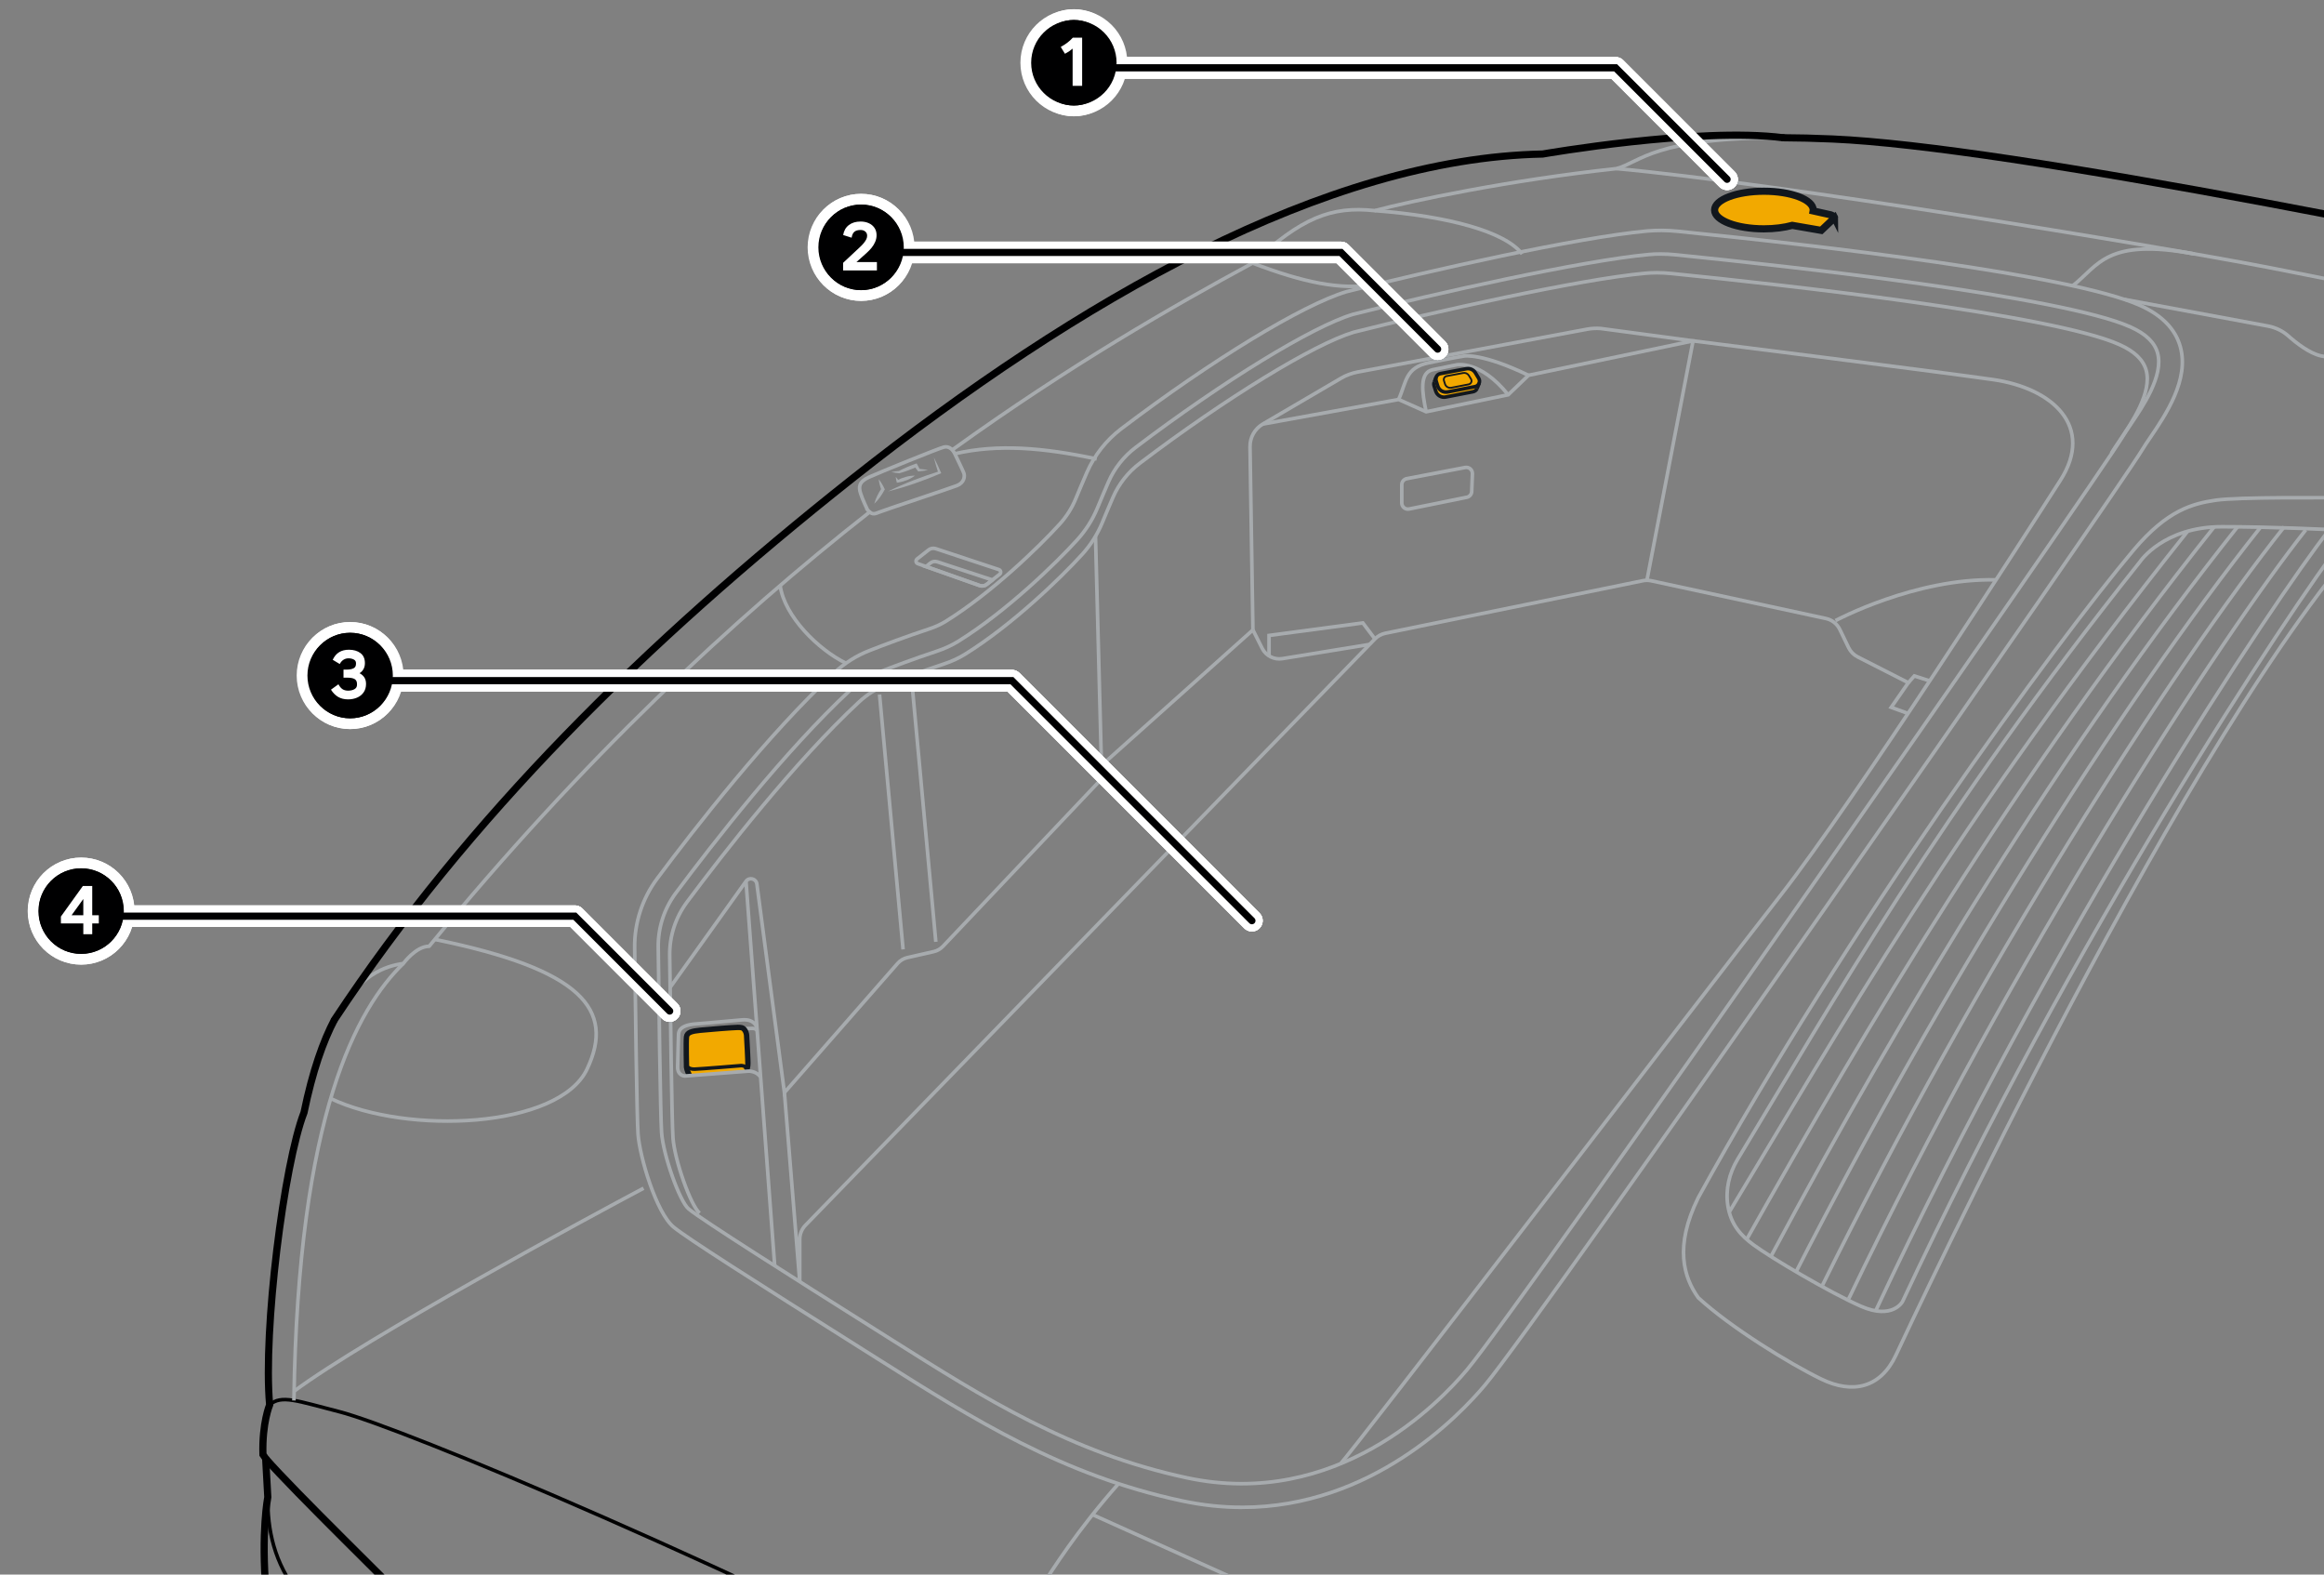 <?xml version="1.0" encoding="UTF-8"?><svg xmlns="http://www.w3.org/2000/svg" width="324.248" height="219.65" viewBox="0 0 324.248 219.65"><rect x="0" y="0" width="324.248" height="219.65" fill="#808080" stroke="none"/><g id="uuid-16a1b53a-bc6f-43a8-97e4-d5977621ae20"><path d="m103.76,143.525c1.013-.069,1.696-.189,1.881.274" style="fill:none; stroke:#a7abae; stroke-miterlimit:10; stroke-width:.5px;"/><path d="m46.661,142.255c-1.575,2.995-3.052,7.151-4.244,12.938-2.799,7.197-5.731,30.386-4.798,40.781,0,0-1.066,2.532-.933,6.93l.379.555.299,5.386s-.958,4.908-.239,13.226c.718,8.319,4.548,24.657,5.207,27.171" style="fill:none; stroke:#000001; stroke-miterlimit:10;"/><path d="m121.34,71.424c-18.976,14.878-40.011,34.458-61.463,60.58-1.866,0-3.598,2.399-3.598,2.399-2.45.363-6.258,1.467-9.617,7.852" style="fill:none; stroke:#a7abae; stroke-linecap:round; stroke-linejoin:round; stroke-width:.5px;"/><path d="m248.809,19.218c-18.074-.069-19.902,3.403-23.275,4.303-14.927,1.599-28.787,4.531-33.718,5.864-6.131-.666-10.262,1.042-17.059,7.318-11.169,6.046-25.506,14.258-41.802,25.991" style="fill:none; stroke:#a7abae; stroke-linecap:round; stroke-linejoin:round; stroke-width:.5px;"/><path d="m403.459,46.176c-59.712-12.927-123.283-25.722-147.805-26.788-2.511-.109-4.783-.163-6.845-.171" style="fill:none; stroke:#000001; stroke-linecap:round; stroke-linejoin:round;"/><path d="m37.065,203.461c3.95,4.548,18.074,18.254,21.426,21.785s2.573,8.498-.598,10.593" style="fill:none; stroke:#000001; stroke-miterlimit:10;"/><path d="m37.365,208.847c-.06,4.489.838,9.157,4.369,13.586s6.404,7.9,7.601,8.977,3.112,2.873,6.224,1.377,4.987-2.404,4.259-5.691" style="fill:none; stroke:#000001; stroke-miterlimit:10; stroke-width:.5px;"/><path d="m37.62,195.975c1.632-1.449,3.829-.555,9.727.957,8.532,2.188,54.583,21.221,105.994,47.801" style="fill:none; stroke:#000001; stroke-miterlimit:10; stroke-width:.5px;"/><path d="m56.278,134.403c-6.416,6.196-14.716,21.001-15.269,60.962" style="fill:none; stroke:#a7abae; stroke-miterlimit:10; stroke-width:.5px;"/><path d="m41.008,194.088c10.167-7.548,41.56-24.502,48.78-28.331" style="fill:none; stroke:#a7abae; stroke-miterlimit:10; stroke-width:.5px;"/><path d="m60.665,131.047c20.481,4.192,25.185,9.771,21.247,18.084s-25.171,9.205-35.775,4.11" style="fill:none; stroke:#a7abae; stroke-miterlimit:10; stroke-width:.5px;"/><path d="m118.035,92.518c-3.828-1.86-8.608-6.543-9.185-10.844" style="fill:none; stroke:#a7abae; stroke-miterlimit:10; stroke-width:.5px;"/><path d="m153.012,64.029c-7.47-1.594-13.794-2.11-19.763-.74" style="fill:none; stroke:#a7abae; stroke-miterlimit:10; stroke-width:.5px;"/><path d="m173.286,210.27c-2.665,0-5.456-.278-8.366-.899-16.75-3.582-29.157-11.418-42.292-19.713l-2.214-1.397c-15.32-9.652-24.555-15.541-26.422-17.078-2.439-2.008-4.745-9.822-4.97-12.966-.163-2.286-.366-17.287-.473-26.025-.042-3.441,1.07-6.858,3.133-9.621h0c5.241-7.023,15.429-20.1,24.762-28.764,1.421-1.318,3.049-2.342,4.838-3.045,2.002-.784,5.077-1.945,8.367-3.031.858-.284,1.633-.639,2.304-1.056,6.468-4.022,13.033-10.417,15.892-13.561.951-1.045,1.703-2.229,2.236-3.519.424-1.024.979-2.348,1.562-3.685,1.047-2.404,2.71-4.515,4.809-6.106,12.646-9.591,25.272-17.273,31.419-19.117,11.608-2.927,32.259-7.575,41.865-8.457,1.41-.127,2.824-.117,4.325.032,20.014,2.019,55.015,6.048,64.564,10.36,3.008,1.359,4.88,3.28,5.566,5.713,1.304,4.621-2.028,9.526-4.233,12.773-.414.608-.776,1.14-1.033,1.573-3.337,5.62-83.952,121.226-91.709,130.496-3.663,4.375-15.883,17.093-33.931,17.094Z" style="fill:none; stroke:#a7abae; stroke-miterlimit:10; stroke-width:.5px;"/><path d="m231.7,35.429c-.562,0-1.114.024-1.664.076-9.418.865-29.854,5.467-41.291,8.351-5.645,1.696-18.137,9.339-30.307,18.568-1.651,1.252-2.958,2.91-3.781,4.798-.573,1.317-1.12,2.62-1.537,3.629-.678,1.642-1.636,3.148-2.842,4.475-2.973,3.27-9.814,9.93-16.588,14.142-.892.555-1.906,1.022-3.011,1.386-3.219,1.063-6.234,2.202-8.196,2.971-1.404.551-2.684,1.357-3.802,2.393-9.141,8.487-19.188,21.387-24.362,28.322h0c-1.656,2.218-2.515,4.851-2.48,7.612.085,7.007.302,23.547.465,25.832.224,3.148,2.52,9.624,3.779,10.661,1.911,1.574,14.466,9.515,26.084,16.834l2.216,1.399c12.881,8.133,25.047,15.817,41.225,19.276,20.818,4.448,35.18-10.424,39.084-15.09,7.731-9.236,88.078-124.46,91.404-130.063.285-.479.685-1.069,1.141-1.742,1.749-2.575,4.676-6.885,3.788-10.031-.415-1.474-1.643-2.653-3.755-3.607-9.463-4.275-47.588-8.478-63.539-10.085-.698-.071-1.371-.105-2.031-.105Z" style="fill:none; stroke:#a7abae; stroke-miterlimit:10; stroke-width:.5px;"/><path d="m294.577,63.228c.281-.472.674-1.053,1.124-1.716,1.722-2.536,4.604-6.779,3.73-9.878-.409-1.451-1.618-2.613-3.697-3.552-9.319-4.21-46.862-8.348-62.569-9.931-.687-.07-1.35-.104-2-.104-.553,0-1.097.024-1.639.075-9.275.852-29.398,5.384-40.661,8.223-5.558,1.67-17.86,9.196-29.845,18.285-1.626,1.232-2.913,2.866-3.724,4.725-.564,1.297-1.103,2.58-1.513,3.573-.668,1.617-1.611,3.1-2.799,4.407-2.928,3.22-9.664,9.778-16.335,13.926-.878.547-1.876,1.006-2.965,1.365-3.17,1.046-6.139,2.169-8.071,2.925-1.383.543-2.643,1.336-3.744,2.356-9.001,8.357-18.895,21.061-23.99,27.89h0c-1.631,2.184-2.476,4.777-2.442,7.496.084,6.9.297,23.188.458,25.438.22,3.1,2.481,9.477,3.721,10.498" style="fill:none; stroke:#a7abae; stroke-miterlimit:10; stroke-width:.5px;"/><path d="m236.218,47.551s33.471,4.204,41.839,5.399,14.195,6.575,9.414,14.046-28.839,44.859-39,57.843c-10.161,12.984-60.877,79.119-61.463,79.357" style="fill:none; stroke:#a7abae; stroke-miterlimit:10; stroke-width:.5px;"/><path d="m256.092,86.57s11.182-5.977,22.401-5.678" style="fill:none; stroke:#a7abae; stroke-miterlimit:10; stroke-width:.5px;"/><path d="m229.793,80.892l6.425-33.342-12.894-1.725c-.639-.049-1.282-.014-1.913.103l-31.963,5.964c-.835.156-1.637.455-2.37.884l-10.888,6.378c-1.125.659-1.808,1.873-1.787,3.177l.406,25.54" style="fill:none; stroke:#a7abae; stroke-miterlimit:10; stroke-width:.5px;"/><polyline points="176.191 59.156 195.136 55.726 198.979 57.441 210.425 55.072 213.258 52.354 236.218 47.551" style="fill:none; stroke:#a7abae; stroke-miterlimit:10; stroke-width:.5px;"/><path d="m195.136,55.726c1.107-2.448.913-4.441,4.218-5.122s4.946-.944,4.946-.944c0,0,2.542-.417,8.957,2.694" style="fill:none; stroke:#a7abae; stroke-miterlimit:10; stroke-width:.5px;"/><path d="m198.979,57.441c-.597-2.802-.937-5.476.91-5.865s3.354-.681,3.354-.681c0,0,3.279-.69,7.181,4.176" style="fill:none; stroke:#a7abae; stroke-miterlimit:10; stroke-width:.5px;"/><path d="m196.273,66.771l8.146-1.557c.54-.103,1.036.323,1.014.873l-.097,2.476c-.015.393-.298.726-.684.804l-8.049,1.637c-.529.108-1.025-.297-1.025-.837v-2.555c0-.41.291-.762.694-.839Z" style="fill:none; stroke:#a7abae; stroke-miterlimit:10; stroke-width:.5px;"/><line x1="174.81" y1="87.873" x2="153.728" y2="106.734" style="fill:none; stroke:#a7abae; stroke-miterlimit:10; stroke-width:.5px;"/><path d="m174.81,87.873l1.292,2.571c.526,1.047,1.674,1.628,2.83,1.432l12.164-1.982" style="fill:none; stroke:#a7abae; stroke-miterlimit:10; stroke-width:.5px;"/><polyline points="191.834 89.134 190.145 86.897 177.057 88.644 177.057 91.491" style="fill:none; stroke:#a7abae; stroke-miterlimit:10; stroke-width:.5px;"/><line x1="122.715" y1="96.886" x2="125.998" y2="132.439" style="fill:none; stroke:#a7abae; stroke-miterlimit:10; stroke-width:.5px;"/><line x1="127.285" y1="95.831" x2="130.568" y2="131.384" style="fill:none; stroke:#a7abae; stroke-miterlimit:10; stroke-width:.5px;"/><path d="m93.492,137.748l10.592-14.811c.444-.62,1.417-.377,1.517.379l3.842,29.1,15.793-18.02c.359-.409.838-.694,1.368-.815l3.659-.829c.497-.113.95-.371,1.301-.741l22.163-23.39-.88-33.82" style="fill:none; stroke:#a7abae; stroke-miterlimit:10; stroke-width:.5px;"/><path d="m109.444,152.415l2.138,26.376v-5.911c0-.73.285-1.431.793-1.955l79.459-81.792c.393-.405.899-.681,1.452-.794l35.931-7.33c.381-.078.773-.075,1.153.007l24.386,5.265c.844.182,1.557.743,1.933,1.52l1.234,2.551c.267.551.706,1,1.252,1.278l7.079,3.606-2.391,3.437,2.391.869" style="fill:none; stroke:#a7abae; stroke-miterlimit:10; stroke-width:.5px;"/><line x1="104.084" y1="122.937" x2="108.087" y2="176.57" style="fill:none; stroke:#a7abae; stroke-miterlimit:10; stroke-width:.5px;"/><path d="m103.991,149.364c.323-.199.307-.581.349-.79.056-.278-.167-4.029-.167-4.029,0,0,.019-.431-.25-.827s-.5-.396-1.028-.396-4.084.278-5.196.396-1.834.271-1.917.91,0,4.251,0,4.251c0,0,.049.429.418,1.14" style="fill:#f2a900; stroke:#12171d; stroke-miterlimit:10; stroke-width:.75px;"/><path d="m95.777,148.652s.259.52,1.134.493,6.481-.493,6.481-.493c0,0,.574-.024.779.387" style="fill:none; stroke:#12171d; stroke-miterlimit:10; stroke-width:.5px;"/><path d="m106.086,150.225c-.548-.82-1.613-.807-1.613-.807l-8.942.684s-1.025-.027-.984-1.313.096-4.211.123-4.485,0-1.285,2.365-1.463,5.907-.533,6.522-.574,1.609-.008,2.049,1.056" style="fill:none; stroke:#a7abae; stroke-miterlimit:10; stroke-width:.5px;"/><path d="m139.484,80.102l-1.026.803-.789.618c-.276.224-.658.276-.987.158l-7.487-2.645-1.145-.408c-.276-.092-.329-.46-.105-.645l1.618-1.276c.276-.211.645-.276.974-.171l8.829,2.921c.276.092.342.461.118.645Z" style="fill:none; stroke:#a7abae; stroke-miterlimit:10; stroke-width:.5px;"/><path d="m138.458,80.905l-.789.618c-.276.224-.658.276-.987.158l-7.487-2.645.605-.487c.276-.224.645-.289.987-.171l7.671,2.526Z" style="fill:none; stroke:#a7abae; stroke-miterlimit:10; stroke-width:.5px;"/><path d="m225.534,23.52c22.042,2.005,74.766,10.647,90.845,13.764,16.08,3.117,72.194,14.603,78.265,15.697,6.071,1.094,8.815.93,8.815.93" style="fill:none; stroke:#a7abae; stroke-miterlimit:10; stroke-width:.5px;"/><path d="m296.393,41.765l20.006,3.712c1.065.198,2.065.668,2.875,1.387,1.13,1.003,2.934,2.407,4.532,2.776,2.559.591,36.001,4.915,36.001,4.915l3-1.853s3.882-.618,3.794,3l-.088,3.618,19.147,3.265s6-.176,8.735-1.412,5.773-3.265,9.063-2.912" style="fill:none; stroke:#a7abae; stroke-miterlimit:10; stroke-width:.5px;"/><path d="m289.194,39.865c3.641-2.868,4.686-6.713,17.019-4.435" style="fill:none; stroke:#a7abae; stroke-miterlimit:10; stroke-width:.5px;"/><path d="m156.054,206.973c-5.942,6.723-9.138,11.945-10.603,14.129s-.666,9.71,9.056,14.736,60.729,34.03,60.729,34.03" style="fill:none; stroke:#a7abae; stroke-miterlimit:10; stroke-width:.5px;"/><path d="m152.431,211.289l40.092,18.069c.663.299,1.381.453,2.108.453h2.144c.67,0,1.324.128,1.944.383,6.633,2.729,46.917,19.239,59.002,22.657" style="fill:none; stroke:#a7abae; stroke-miterlimit:10; stroke-width:.5px;"/><path d="m236.945,181.028c4.528,4.168,12.785,9.229,17.18,11.36s8.257,1.199,10.388-3.329,41.019-88.031,66.589-115.466c2.765-2.383-.022-4.151-3.15-4.151s-15.637-.136-18.833.34-6.73,1.37-11.422,6.935c-10.761,12.763-40.154,52.87-60.753,90.353-3.388,6.855-2.008,11.144,0,13.958Z" style="fill:none; stroke:#a7abae; stroke-miterlimit:10; stroke-width:.5px;"/><path d="m241.073,168.193c-.356-2.238.189-4.526,1.361-6.466,13.218-21.878,27.919-47.966,56.171-83.406,0,0,3.259-4.841,11.401-4.841,6.675,0,14.431.36,17.009.49.375.019.572.444.344.742-8.332,10.904-38.147,55.969-61.922,106.869,0,0-1.393,2.571-5.785.643s-12.535-6.75-14.999-8.571c-1.715-1.268-3.148-2.752-3.579-5.46Z" style="fill:none; stroke:#a7abae; stroke-miterlimit:10; stroke-width:.5px;"/><path d="m241.264,169.083c15.158-25.089,31.561-54.332,63.959-94.974" style="fill:none; stroke:#a7abae; stroke-miterlimit:10; stroke-width:.5px;"/><path d="m243.702,172.89c16.74-29.702,36.952-63.901,65.217-99.38" style="fill:none; stroke:#a7abae; stroke-miterlimit:10; stroke-width:.5px;"/><path d="m247.137,175.166c18.321-34.315,40.917-71.359,65.049-101.675" style="fill:none; stroke:#a7abae; stroke-miterlimit:10; stroke-width:.5px;"/><path d="m250.593,177.411c19.903-38.929,44.858-78.778,64.857-103.931" style="fill:none; stroke:#a7abae; stroke-miterlimit:10; stroke-width:.5px;"/><path d="m254.277,179.281c21.484-43.542,48.563-85.811,64.429-105.801" style="fill:none; stroke:#a7abae; stroke-miterlimit:10; stroke-width:.5px;"/><path d="m257.937,181.173c23.066-48.155,52.026-92.417,63.759-107.244" style="fill:none; stroke:#a7abae; stroke-miterlimit:10; stroke-width:.5px;"/><path d="m324.959,73.929c-7.6,9.663-38.654,56.243-63.301,109.012" style="fill:none; stroke:#a7abae; stroke-miterlimit:10; stroke-width:.5px;"/><path d="m206.364,53.445c.092-.211.079-.461-.053-.671l-.474-.776c-.25-.434-.75-.658-1.25-.553l-3.631.671c-.276.053-.487.25-.579.487l-.013.013v.039l-.263.658c-.053.158-.066.329-.013.513l.237.737c.184.592.776.934,1.368.816l3.829-.737c.263-.053.46-.224.566-.447l.29-.737h-.013v-.013Z" style="fill:#f2a900; stroke-width:0px;"/><polyline points="266.253 95.237 267.088 94.29 269.24 94.98" style="fill:none; stroke:#a7abae; stroke-miterlimit:10; stroke-width:.5px;"/><path d="m255.968,30.379c0-.233-.568-.417-.568-.417l-2.448-.546c.005-.04.031-.077.031-.117,0-1.449-3.08-2.624-6.88-2.624s-6.88,1.175-6.88,2.624,3.08,2.624,6.88,2.624c1.478,0,2.839-.181,3.96-.484l4.045.7,1.86-1.761Z" style="fill:#f2a900; stroke:#12171d; stroke-miterlimit:10;"/><line x1="200.103" y1="53.311" x2="200.375" y2="52.606" style="fill:none; stroke:#12171d; stroke-miterlimit:10; stroke-width:.5px;"/><line x1="206.086" y1="54.196" x2="206.372" y2="53.454" style="fill:none; stroke:#12171d; stroke-miterlimit:10; stroke-width:.5px;"/><path d="m46.663,142.257c18.614-28.155,43.237-52.521,72.264-75.507,31.549-24.984,66.1-44.671,96.309-45.263h0s21.721-3.787,33.572-2.27" style="fill:none; stroke:#000001; stroke-linecap:round; stroke-linejoin:round;"/><path d="m174.757,36.702c7.148,2.715,12.227,3.777,17.059,3.008" style="fill:none; stroke:#a7abae; stroke-miterlimit:10; stroke-width:.5px;"/><path d="m191.816,29.384c10.305.767,18.218,2.957,20.558,6.045" style="fill:none; stroke:#a7abae; stroke-miterlimit:10; stroke-width:.5px;"/><path d="m200.103,53.311c-.06.157-.071.336-.015.511l.236.745c.184.582.776.934,1.375.818l3.827-.743c.264-.051.462-.226.56-.446" style="fill:none; stroke:#12171d; stroke-miterlimit:10; stroke-width:.5px;"/><path d="m200.36,53.116l.236.745c.184.582.776.934,1.375.818l3.827-.743c.528-.103.793-.699.515-1.16l-.469-.777c-.259-.43-.758-.653-1.251-.561l-3.638.684c-.456.086-.735.551-.595.994Z" style="fill:none; stroke:#12171d; stroke-miterlimit:10; stroke-width:.5px;"/><path d="m201.46,53.096l.15.473c.117.37.493.593.873.519l2.43-.472c.335-.065.504-.444.327-.736l-.298-.493c-.165-.273-.481-.415-.794-.356l-2.31.434c-.29.054-.467.35-.378.631Z" style="fill:none; stroke:#12171d; stroke-miterlimit:10; stroke-width:.25px;"/></g><g id="uuid-c4c8e2ae-c98b-4b01-b037-c5f5b2dcc490"><path d="m121.024,71.101s-.679-1.389-.957-2.284-.247-1.605,1.173-2.253,9.692-4.013,10.463-4.198,1.296.432,1.574,1.049,1.049,2.161,1.204,2.593.062,1.327-.957,1.728-10.278,3.457-10.926,3.735-.988.34-1.574-.37Z" style="fill:none; stroke:#a7abae; stroke-miterlimit:10; stroke-width:.5px;"/><path d="m122.599,66.842c.358.447.622.928.856,1.428-.397.726-.841,1.416-1.474,1.998.205-.787.574-1.474.998-2.13l-.016.215c-.17-.484-.307-.981-.364-1.511h0Z" style="fill:#a7abae; stroke-width:0px;"/><path d="m123.895,68.555c2.298-1.137,4.686-2.043,7.129-2.809,0,0-.107.233-.107.233-.233-.723-.453-1.451-.633-2.193.382.728.717,1.473,1.04,2.224-2.412,1.031-4.88,1.909-7.429,2.545h0Z" style="fill:#a7abae; stroke-width:0px;"/><path d="m129.482,65.576c-.459.099-.917.149-1.377.187-.185-.229-.355-.47-.519-.712l.284.094c-.776.341-1.565.65-2.387.874-.375-.03-.75-.086-1.125-.164.37-.077.741-.132,1.111-.163l-.06.012c.797-.427,1.634-.759,2.482-1.061,0,0,.092.163.092.163.124.222.247.445.356.676l-.153-.085c.432.036.864.087,1.296.18h0Z" style="fill:#a7abae; stroke-width:0px;"/><path d="m124.975,66.533c.169.171.31.355.433.548l-.208-.091c.767-.404,1.582-.642,2.461-.641-.703.528-1.498.826-2.354.964,0,0-.176.024-.176.024-.078-.26-.138-.52-.156-.803h0Z" style="fill:#a7abae; stroke-width:0px;"/></g><g id="uuid-5fb8ef50-6531-4104-b6f1-dd9dd1ab386c"><polyline points="149.589 9.461 225.413 9.461 240.965 25.013" style="fill:none; stroke:#fff; stroke-linecap:round; stroke-linejoin:round; stroke-width:3px;"/><polyline points="149.589 9.461 225.413 9.461 240.965 25.013" style="fill:none; stroke:#fff; stroke-linecap:round; stroke-linejoin:round; stroke-width:3px;"/><polyline points="149.589 9.461 225.413 9.461 240.965 25.013" style="fill:none; stroke:#fff; stroke-linecap:round; stroke-linejoin:round; stroke-width:3px;"/><path d="m149.139,7.178c-.144.097-.328.204-.553.323l-.59-.955c.344-.188.652-.386.927-.595s.527-.441.759-.697h1.301v6.721h-1.329v-5.194c-.2.168-.371.301-.515.397Z" style="fill:none; stroke:#fff; stroke-linecap:round; stroke-linejoin:round; stroke-width:3px;"/><circle cx="149.828" cy="8.753" r="5.958" style="fill:none; stroke:#fff; stroke-linecap:round; stroke-linejoin:round; stroke-width:3px;"/><path d="m149.828,2.783c-2.833,0-5.129,2.296-5.129,5.129v1.682c0,2.833,2.296,5.129,5.129,5.129s5.129-2.296,5.129-5.129v-1.682c0-2.833-2.296-5.129-5.129-5.129Z" style="fill:none; stroke:#fff; stroke-linecap:round; stroke-linejoin:round; stroke-width:3px;"/><path d="m149.139,7.178c-.144.097-.328.204-.553.323l-.59-.955c.344-.188.652-.386.927-.595s.527-.441.759-.697h1.301v6.721h-1.329v-5.194c-.2.168-.371.301-.515.397Z" style="fill:none; stroke:#fff; stroke-linecap:round; stroke-linejoin:round; stroke-width:3px;"/><polyline points="149.589 9.461 225.413 9.461 240.965 25.013" style="fill:none; stroke:#fff; stroke-linecap:round; stroke-linejoin:round; stroke-width:3px;"/><polyline points="149.589 9.461 225.413 9.461 240.965 25.013" style="fill:none; stroke:#000001; stroke-linecap:round; stroke-miterlimit:10;"/><circle cx="149.828" cy="8.753" r="5.958" style="fill:#000001; stroke-width:0px;"/><path d="m149.828,2.783c-2.833,0-5.129,2.296-5.129,5.129v1.682c0,2.833,2.296,5.129,5.129,5.129s5.129-2.296,5.129-5.129v-1.682c0-2.833-2.296-5.129-5.129-5.129Z" style="fill:#000001; stroke-width:0px;"/><path d="m149.139,7.178c-.144.097-.328.204-.553.323l-.59-.955c.344-.188.652-.386.927-.595s.527-.441.759-.697h1.301v6.721h-1.329v-5.194c-.2.168-.371.301-.515.397Z" style="fill:#fff; stroke-width:0px;"/><polyline points="119.9 35.214 187.092 35.214 200.582 48.704" style="fill:none; stroke:#fff; stroke-linecap:round; stroke-linejoin:round; stroke-width:3px;"/><polyline points="119.9 35.214 187.092 35.214 200.582 48.704" style="fill:none; stroke:#fff; stroke-linecap:round; stroke-linejoin:round; stroke-width:3px;"/><polyline points="119.9 35.214 187.092 35.214 200.582 48.704" style="fill:none; stroke:#fff; stroke-linecap:round; stroke-linejoin:round; stroke-width:3px;"/><path d="m117.629,36.67l2.33-2.181c.219-.2.403-.392.553-.576.149-.184.265-.356.347-.52.081-.162.121-.314.121-.458v-.085c0-.225-.086-.408-.257-.552-.172-.144-.389-.216-.651-.216-.374,0-.661.082-.86.244-.2.162-.331.439-.394.833l-1.18-.375c.101-.599.365-1.062.796-1.39s.977-.491,1.638-.491c.418,0,.796.074,1.133.225.337.149.604.368.801.655.196.287.295.627.295,1.02,0,.325-.064.636-.192.932-.128.297-.292.568-.491.814-.2.247-.428.485-.684.716l-1.441,1.292h2.855v1.17h-4.718v-1.058Z" style="fill:none; stroke:#fff; stroke-linecap:round; stroke-linejoin:round; stroke-width:3px;"/><circle cx="120.14" cy="34.506" r="5.958" style="fill:none; stroke:#fff; stroke-linecap:round; stroke-linejoin:round; stroke-width:3px;"/><path d="m120.14,28.536c-3.213,0-5.817,2.604-5.817,5.817v.306c0,3.213,2.604,5.817,5.817,5.817s5.817-2.604,5.817-5.817v-.306c0-3.213-2.604-5.817-5.817-5.817Z" style="fill:none; stroke:#fff; stroke-linecap:round; stroke-linejoin:round; stroke-width:3px;"/><path d="m117.629,36.67l2.33-2.181c.219-.2.403-.392.553-.576.149-.184.265-.356.347-.52.081-.162.121-.314.121-.458v-.085c0-.225-.086-.408-.257-.552-.172-.144-.389-.216-.651-.216-.374,0-.661.082-.86.244-.2.162-.331.439-.394.833l-1.18-.375c.101-.599.365-1.062.796-1.39s.977-.491,1.638-.491c.418,0,.796.074,1.133.225.337.149.604.368.801.655.196.287.295.627.295,1.02,0,.325-.064.636-.192.932-.128.297-.292.568-.491.814-.2.247-.428.485-.684.716l-1.441,1.292h2.855v1.17h-4.718v-1.058Z" style="fill:none; stroke:#fff; stroke-linecap:round; stroke-linejoin:round; stroke-width:3px;"/><polyline points="119.9 35.214 187.092 35.214 200.582 48.704" style="fill:none; stroke:#fff; stroke-linecap:round; stroke-linejoin:round; stroke-width:3px;"/><polyline points="119.9 35.214 187.092 35.214 200.582 48.704" style="fill:none; stroke:#000001; stroke-linecap:round; stroke-miterlimit:10;"/><circle cx="120.14" cy="34.506" r="5.958" style="fill:#000001; stroke-width:0px;"/><path d="m120.14,28.536c-3.213,0-5.817,2.604-5.817,5.817v.306c0,3.213,2.604,5.817,5.817,5.817s5.817-2.604,5.817-5.817v-.306c0-3.213-2.604-5.817-5.817-5.817Z" style="fill:#000001; stroke-width:0px;"/><path d="m117.629,36.67l2.33-2.181c.219-.2.403-.392.553-.576.149-.184.265-.356.347-.52.081-.162.121-.314.121-.458v-.085c0-.225-.086-.408-.257-.552-.172-.144-.389-.216-.651-.216-.374,0-.661.082-.86.244-.2.162-.331.439-.394.833l-1.18-.375c.101-.599.365-1.062.796-1.39s.977-.491,1.638-.491c.418,0,.796.074,1.133.225.337.149.604.368.801.655.196.287.295.627.295,1.02,0,.325-.064.636-.192.932-.128.297-.292.568-.491.814-.2.247-.428.485-.684.716l-1.441,1.292h2.855v1.17h-4.718v-1.058Z" style="fill:#fff; stroke-width:0px;"/><polyline points="48.614 94.946 141.179 94.946 174.668 128.435" style="fill:none; stroke:#fff; stroke-linecap:round; stroke-linejoin:round; stroke-width:3px;"/><polyline points="48.614 94.946 141.179 94.946 174.668 128.435" style="fill:none; stroke:#fff; stroke-linecap:round; stroke-linejoin:round; stroke-width:3px;"/><polyline points="48.614 94.946 141.179 94.946 174.668 128.435" style="fill:none; stroke:#fff; stroke-linecap:round; stroke-linejoin:round; stroke-width:3px;"/><path d="m47.184,97.222c-.39-.229-.726-.566-1.006-1.016l1.039-.749c.174.318.366.546.575.684.209.137.47.205.781.205.337,0,.628-.066.871-.201.243-.134.365-.341.365-.622v-.112c0-.318-.108-.544-.323-.679-.216-.134-.579-.201-1.091-.201h-.468v-1.123h.449c.381,0,.691-.057.932-.169s.36-.324.36-.636v-.104c0-.225-.104-.392-.313-.501-.209-.108-.451-.163-.726-.163-.262,0-.498.066-.707.201-.209.134-.382.332-.52.594l-.982-.59c.225-.479.524-.834.898-1.062.374-.229.83-.342,1.366-.342.655,0,1.19.156,1.605.468.415.312.623.777.623,1.395,0,.324-.065.604-.197.838-.131.234-.314.426-.552.575.3.156.525.356.679.6.152.243.229.543.229.898,0,.462-.114.854-.342,1.18-.229.324-.532.567-.913.729s-.799.243-1.254.243c-.53,0-.991-.113-1.381-.341Z" style="fill:none; stroke:#fff; stroke-linecap:round; stroke-linejoin:round; stroke-width:3px;"/><circle cx="48.852" cy="94.238" r="5.958" style="fill:none; stroke:#fff; stroke-linecap:round; stroke-linejoin:round; stroke-width:3px;"/><path d="m48.852,88.268c-3.205,0-5.803,2.598-5.803,5.803v.335c0,3.205,2.598,5.803,5.803,5.803s5.803-2.598,5.803-5.803v-.335c0-3.205-2.598-5.803-5.803-5.803Z" style="fill:none; stroke:#fff; stroke-linecap:round; stroke-linejoin:round; stroke-width:3px;"/><path d="m47.184,97.222c-.39-.229-.726-.566-1.006-1.016l1.039-.749c.174.318.366.546.575.684.209.137.47.205.781.205.337,0,.628-.066.871-.201.243-.134.365-.341.365-.622v-.112c0-.318-.108-.544-.323-.679-.216-.134-.579-.201-1.091-.201h-.468v-1.123h.449c.381,0,.691-.057.932-.169s.36-.324.36-.636v-.104c0-.225-.104-.392-.313-.501-.209-.108-.451-.163-.726-.163-.262,0-.498.066-.707.201-.209.134-.382.332-.52.594l-.982-.59c.225-.479.524-.834.898-1.062.374-.229.83-.342,1.366-.342.655,0,1.19.156,1.605.468.415.312.623.777.623,1.395,0,.324-.065.604-.197.838-.131.234-.314.426-.552.575.3.156.525.356.679.6.152.243.229.543.229.898,0,.462-.114.854-.342,1.18-.229.324-.532.567-.913.729s-.799.243-1.254.243c-.53,0-.991-.113-1.381-.341Z" style="fill:none; stroke:#fff; stroke-linecap:round; stroke-linejoin:round; stroke-width:3px;"/><polyline points="48.614 94.946 141.179 94.946 174.668 128.435" style="fill:none; stroke:#fff; stroke-linecap:round; stroke-linejoin:round; stroke-width:3px;"/><polyline points="48.614 94.946 141.179 94.946 174.668 128.435" style="fill:none; stroke:#000001; stroke-linecap:round; stroke-miterlimit:10;"/><circle cx="48.852" cy="94.238" r="5.958" style="fill:#000001; stroke-width:0px;"/><path d="m48.852,88.268c-3.205,0-5.803,2.598-5.803,5.803v.335c0,3.205,2.598,5.803,5.803,5.803s5.803-2.598,5.803-5.803v-.335c0-3.205-2.598-5.803-5.803-5.803Z" style="fill:#000001; stroke-width:0px;"/><path d="m47.184,97.222c-.39-.229-.726-.566-1.006-1.016l1.039-.749c.174.318.366.546.575.684.209.137.47.205.781.205.337,0,.628-.066.871-.201.243-.134.365-.341.365-.622v-.112c0-.318-.108-.544-.323-.679-.216-.134-.579-.201-1.091-.201h-.468v-1.123h.449c.381,0,.691-.057.932-.169s.36-.324.36-.636v-.104c0-.225-.104-.392-.313-.501-.209-.108-.451-.163-.726-.163-.262,0-.498.066-.707.201-.209.134-.382.332-.52.594l-.982-.59c.225-.479.524-.834.898-1.062.374-.229.83-.342,1.366-.342.655,0,1.19.156,1.605.468.415.312.623.777.623,1.395,0,.324-.065.604-.197.838-.131.234-.314.426-.552.575.3.156.525.356.679.6.152.243.229.543.229.898,0,.462-.114.854-.342,1.18-.229.324-.532.567-.913.729s-.799.243-1.254.243c-.53,0-.991-.113-1.381-.341Z" style="fill:#fff; stroke-width:0px;"/><polyline points="11.081 127.806 80.199 127.806 93.435 141.042" style="fill:none; stroke:#fff; stroke-linecap:round; stroke-linejoin:round; stroke-width:3px;"/><polyline points="11.081 127.806 80.199 127.806 93.435 141.042" style="fill:none; stroke:#fff; stroke-linecap:round; stroke-linejoin:round; stroke-width:3px;"/><polyline points="11.081 127.806 80.199 127.806 93.435 141.042" style="fill:none; stroke:#fff; stroke-linecap:round; stroke-linejoin:round; stroke-width:3px;"/><path d="m11.623,128.821h-3.126v-.964l3.061-4.259h1.311v4.081h.917v1.142h-.917v1.498h-1.245v-1.498Zm0-1.142v-2.274l-1.638,2.274h1.638Z" style="fill:none; stroke:#fff; stroke-linecap:round; stroke-linejoin:round; stroke-width:3px;"/><circle cx="11.321" cy="127.097" r="5.958" style="fill:none; stroke:#fff; stroke-linecap:round; stroke-linejoin:round; stroke-width:3px;"/><path d="m11.321,121.127c-3.262,0-5.906,2.644-5.906,5.906v.129c0,3.262,2.644,5.906,5.906,5.906s5.906-2.644,5.906-5.906v-.129c0-3.262-2.644-5.906-5.906-5.906Z" style="fill:none; stroke:#fff; stroke-linecap:round; stroke-linejoin:round; stroke-width:3px;"/><path d="m11.623,128.821h-3.126v-.964l3.061-4.259h1.311v4.081h.917v1.142h-.917v1.498h-1.245v-1.498Zm0-1.142v-2.274l-1.638,2.274h1.638Z" style="fill:none; stroke:#fff; stroke-linecap:round; stroke-linejoin:round; stroke-width:3px;"/><polyline points="11.081 127.806 80.199 127.806 93.435 141.042" style="fill:none; stroke:#fff; stroke-linecap:round; stroke-linejoin:round; stroke-width:3px;"/><polyline points="11.081 127.806 80.199 127.806 93.435 141.042" style="fill:none; stroke:#000001; stroke-linecap:round; stroke-miterlimit:10;"/><circle cx="11.321" cy="127.097" r="5.958" style="fill:#000001; stroke-width:0px;"/><path d="m11.321,121.127c-3.262,0-5.906,2.644-5.906,5.906v.129c0,3.262,2.644,5.906,5.906,5.906s5.906-2.644,5.906-5.906v-.129c0-3.262-2.644-5.906-5.906-5.906Z" style="fill:#000001; stroke-width:0px;"/><path d="m11.623,128.821h-3.126v-.964l3.061-4.259h1.311v4.081h.917v1.142h-.917v1.498h-1.245v-1.498Zm0-1.142v-2.274l-1.638,2.274h1.638Z" style="fill:#fff; stroke-width:0px;"/></g></svg>